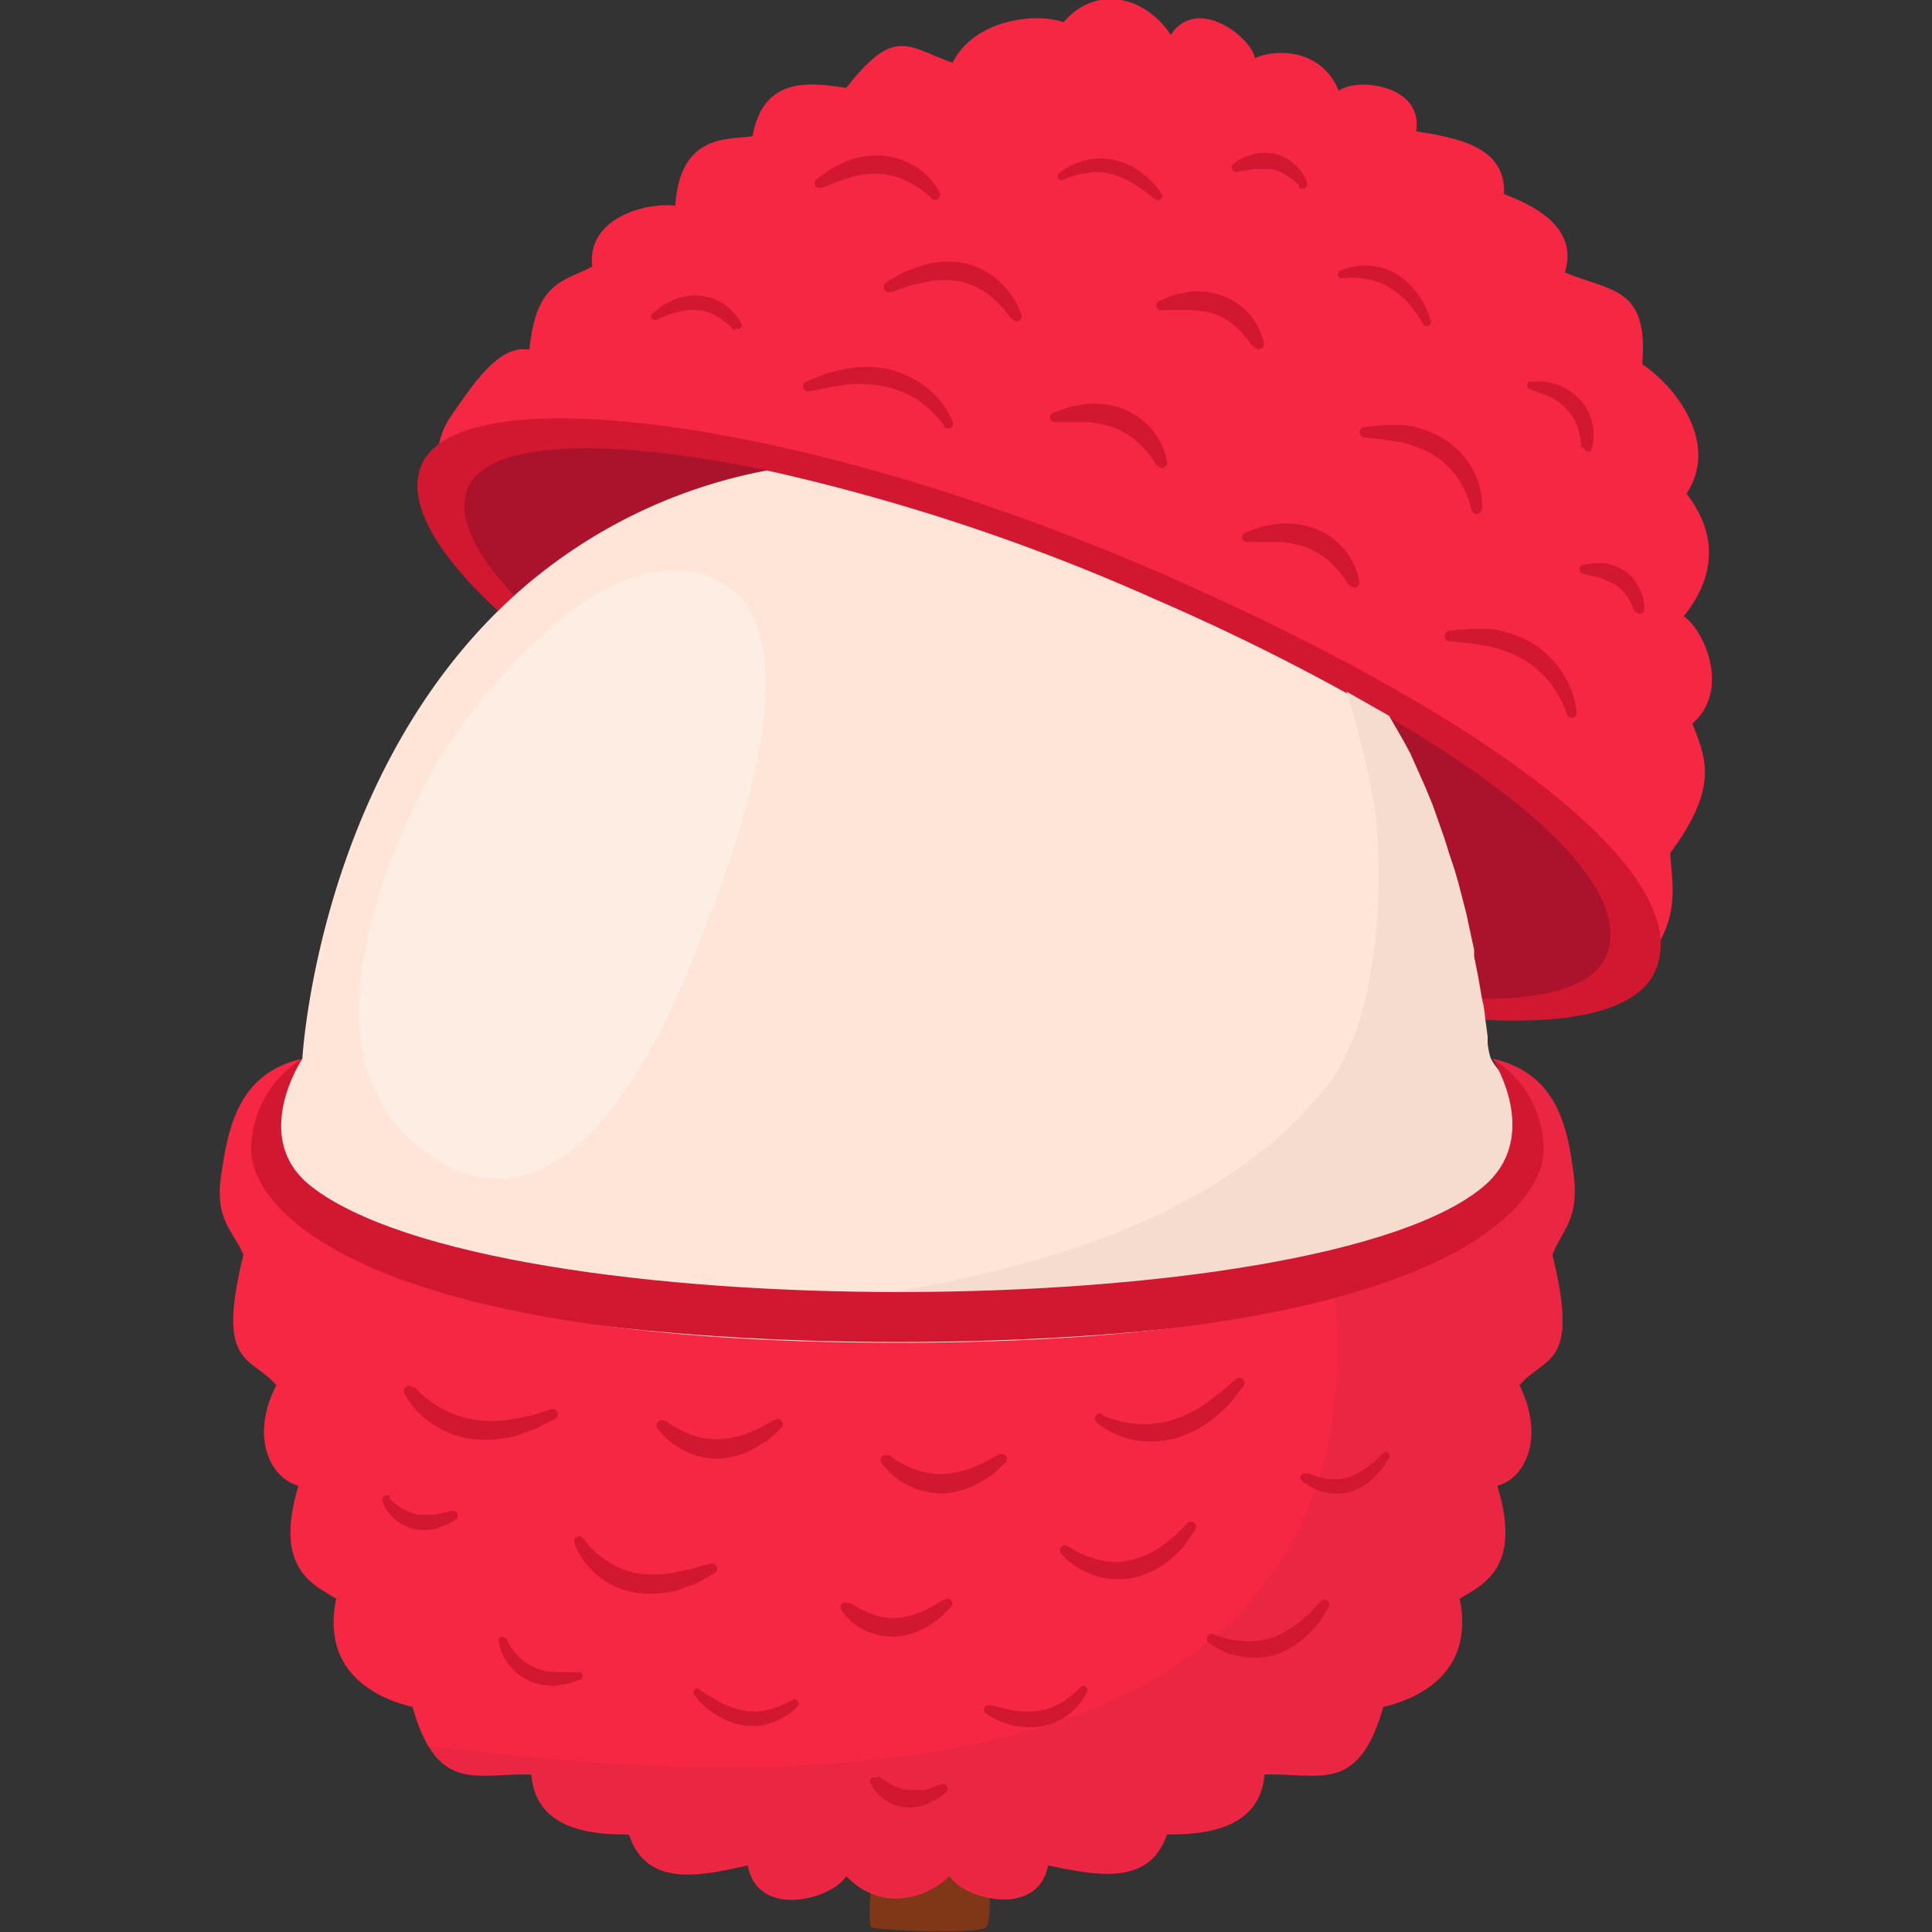 <svg xmlns="http://www.w3.org/2000/svg" viewBox="0 0 200 200"><rect x="0" y="0" width="200" height="200" fill="#333333" stroke="none"/><defs><style>.cls-1{isolation:isolate;}.cls-2{fill:#f52743;}.cls-3{fill:#d21730;}.cls-4{fill:#ab122c;}.cls-5{fill:#fee5d8;}.cls-6{fill:#f5dccf;}.cls-7{fill:#fdede3;}.cls-8{fill:#7f3718;}.cls-9{fill:#b42743;opacity:0.15;mix-blend-mode:multiply;}</style></defs><title>工作區域 1</title><g class="cls-1"><g id="圖層_1" data-name="圖層 1"><path class="cls-2" d="M46.6,43.2C44,47.1,43.2,55.9,66,61.6c9,2.2,104,39.2,105.9,35.7s1.1-6.6,1-9c5.3-7.1,3.5-10.1,2.3-13.4,4-3.5,1.2-9.7-.9-11.1,4.8-6,1.8-10.7.3-12.7,3.5-5.4-1.4-11.3-4.6-13.4.7-8.1-3.3-7.5-8-9.5,1.5-4.9-3.7-7.1-6.3-8.1.2-4.8-4.5-5.8-9.1-6.5.8-4.9-6.3-5.6-8-4.2-1.8-4.3-6.3-4.4-8.7-3.4-.4-2.2-6-6.5-8.7-2.4-2.9-4.3-8-5-11.1-1.3-2.7-1-9.2-.4-11.5,4.2-4.7-1.7-6-3.8-11,2.6-3.8-.6-8.6-1.2-9.7,5-2.4.4-7.5-.4-8,7.2-2.5-.4-9.2,1-8.6,6.3-3.1,1.6-5.8,1.6-6.5,8.6C51.6,35.6,48.9,39.9,46.6,43.2Z"/><path class="cls-3" d="M171.4,100.4c-3.9,9.6-35.7,5.7-71-8.8S39.7,57.7,43.6,48.2,83.7,43.3,121,59.7C155.9,75.1,175.4,90.8,171.4,100.4Z"/><path class="cls-4" d="M166.3,98.9c-1.3,3.1-5.9,4.5-12.8,4.5a77.8,77.8,0,0,1-11.9-1.1c-11.4-1.8-25.6-6-40.5-12.1C79.2,81.3,61.5,70.4,53.2,61.6c-4.1-4.3-5.9-8.2-4.8-11,2-5,14.3-5.4,31-1.9A210.3,210.3,0,0,1,119.5,62c7.4,3.2,14,6.5,19.8,9.7l4.4,2.5h0C160.3,83.9,168.7,92.8,166.3,98.9Z"/><path class="cls-5" d="M150.9,137c-1.8,3.4-5.5,6.3-10.5,8.8l-1.7.8-1.8.8-1.9.7-2,.7-2.1.7-3.2.9-3.4.9-4.7,1-2.4.5-2.5.4-1.2.2-6.4.9-5.2.5c-15.2,1.3-31.2.8-44.3-1.8l-2.1-.4-2-.5-1-.3-1.9-.5-2.8-.9-3.3-1.2A29.6,29.6,0,0,1,34.5,143l-.3-.3-.3-.4-.7-.8-.7-1.1-.3-.5-.5-1.1-.4-1.2-.2-.6h0c-1.5-6.2-12.7-12.9.2-27.4,0,0,1.6-29.6,22-48A53.9,53.9,0,0,1,79.4,48.7,210.3,210.3,0,0,1,119.5,62c7.4,3.2,14,6.5,19.8,9.7l4.4,2.5-.2-.3.2.3,1.4,2.6.7,1.3.8,1.8.8,1.8.7,1.7,1.2,3.4.5,1.6.6,1.8.4,1.4.8,3.1.3,1.4.3,1.4.2.9v.7l.4,2,.4,2.3.2.9.2,1.6.2,1.5v.7a8.2,8.2,0,0,0,.3,1.5C156.1,113.3,163.5,113.9,150.9,137Z"/><path class="cls-6" d="M150.9,137c-1.8,3.4-5.5,6.3-10.5,8.8l-1.7.8-1.8.8-1.9.7-2,.7-2.1.7-3.2.9-3.4.9-4.7,1-2.4.5-2.5.4-1.2.2-6.4.9-5.2.5c-15.2,1.3-31.2.8-44.3-1.8l-2.1-.4-2-.5-1-.3-1.9-.5-2.8-.9-3.3-1.2A29.6,29.6,0,0,1,34.5,143l-.3-.3-.3-.4-.7-.8-.7-1.1-.3-.5-.5-1.1-.4-1.2-.2-.6c76.8,2,97-13.2,106.2-24.5,2.1-2.6,3.5-6.3,4.3-10.3a60.1,60.1,0,0,0,.7-18.7,101.2,101.2,0,0,0-2.9-11.9l4.4,2.5,1.5,2.6.7,1.3.8,1.8.8,1.8.7,1.7,1.2,3.4.5,1.6.6,1.8.4,1.4.8,3.1.3,1.4.3,1.4.2.9v.7l.4,2,.4,2.3.2.9.2,1.6.2,1.5v.7a8.2,8.2,0,0,0,.3,1.5C156.1,113.3,163.5,113.9,150.9,137Z"/><path class="cls-7" d="M45.2,78.9S59.5,55.6,72.8,59.5,75.1,90.5,73,96s-11.9,32.5-26.8,24.6S37.6,92.8,45.2,78.9Z"/><path class="cls-3" d="M154.5,109.6s5.2,8-.9,13.2c-17,14.4-102.5,14.8-121.4,0-6.4-5-.9-13.2-.9-13.2-12.6,6.3-3.4,17.9-1.1,19.2,21.6,13.5,104,13.5,125.6,0C157.9,127.6,167.1,116,154.5,109.6Z"/><path class="cls-8" d="M90.2,194.7s-.4,4.5,0,4.8,11.1.8,11.9,0,0-7.8,0-7.8L90,190.5Z"/><path class="cls-2" d="M162.9,121.6c-.6-4.7-1.6-10.5-8.4-12a11.1,11.1,0,0,1,5.3,9.4c0,6.4-12,20-66.9,20s-66.9-13.6-66.9-20a11.1,11.1,0,0,1,5.3-9.4c-6.7,1.5-7.7,7.3-8.4,12s1.2,5.7,2.3,8.3c-2.9,11.7.8,10.4,3.4,13.5-2.8,5.5-.5,9.7,2.3,10.4-2.6,8.6,1.5,10.2,3.9,11.7-1.5,7.3,3.7,10.2,7.9,11.2,2.6,9.1,6.6,6.8,12.3,7,.5,6,6.8,6.2,10.1,6.2,1.8,5.4,7.1,4.4,12.3,3.2,1.1,5.7,8.9,3.4,10.2,1.1,3.7,3.9,8.5,2.2,10.7,0,1.3,2.3,9.1,4.5,10.2-1.1,5.2,1.1,10.5,2.1,12.3-3.2,3.2,0,9.6-.2,10.1-6.2,5.7-.2,9.7,2.1,12.3-7,4.2-1,9.4-3.9,7.9-11.2,2.4-1.5,6.5-3.1,3.9-11.7,2.8-.7,5-4.9,2.3-10.4,2.6-3.1,6.3-1.8,3.4-13.5C161.7,127.3,163.5,126.3,162.9,121.6Z"/><path class="cls-9" d="M162.9,121.6c-.6-4.7-1.6-10.5-8.4-12a11.1,11.1,0,0,1,5.3,9.4c0,4-4.7,10.8-21.6,15.4,2.3,24.7-9.5,57.4-93.9,46.3,2.6,4.3,6.1,2.8,10.7,2.9.5,6,6.8,6.2,10.1,6.2,1.8,5.4,7.1,4.4,12.3,3.2,1.1,5.7,8.9,3.4,10.2,1.1,3.7,3.9,8.5,2.2,10.7,0,1.3,2.3,9.1,4.5,10.2-1.1,5.2,1.1,10.5,2.1,12.3-3.2,3.2,0,9.6-.2,10.1-6.2,5.7-.2,9.7,2.1,12.3-7,4.2-1,9.4-3.9,7.9-11.2,2.4-1.5,6.5-3.1,3.9-11.7,2.8-.7,5-4.9,2.3-10.4,2.6-3.1,6.3-1.8,3.4-13.5C161.7,127.3,163.5,126.3,162.9,121.6Z"/><path class="cls-3" d="M68.8,147a10.2,10.2,0,0,0,2.7,1.5,7.9,7.9,0,0,0,2.9.5,9.7,9.7,0,0,0,2.9-.6l1.4-.6,1.4-.8h.1a.5.5,0,0,1,.6.9l-1.3,1.2-1.5.9a8.9,8.9,0,0,1-3.5,1,7.6,7.6,0,0,1-3.6-.8,7.3,7.3,0,0,1-2.8-2.3.5.5,0,0,1,.8-.7Z"/><path class="cls-3" d="M125.9,169.3a10.2,10.2,0,0,0,3,.6,7.9,7.9,0,0,0,2.9-.4,9.7,9.7,0,0,0,2.6-1.5l1.2-1,1.1-1.2h0a.5.5,0,0,1,.8.6l-.9,1.5a13.3,13.3,0,0,1-1.2,1.3,8.9,8.9,0,0,1-3.1,2,7.6,7.6,0,0,1-3.7.3,7.3,7.3,0,0,1-3.4-1.4.5.5,0,0,1,.5-.9Z"/><path class="cls-3" d="M92,150.6a10.2,10.2,0,0,0,2.7,1.5,7.9,7.9,0,0,0,2.9.5,9.7,9.7,0,0,0,2.9-.6l1.4-.6,1.4-.8h.1a.5.5,0,0,1,.6.9l-1.3,1.2-1.5.9a8.9,8.9,0,0,1-3.5,1,7.6,7.6,0,0,1-3.6-.8,7.3,7.3,0,0,1-2.8-2.3.5.5,0,0,1,.8-.7Z"/><path class="cls-3" d="M110.6,160.1a11.1,11.1,0,0,0,3.2,1.4,7.4,7.4,0,0,0,3.3,0,9.4,9.4,0,0,0,3.1-1.4l1.4-1.1,1.3-1.3h0a.5.5,0,0,1,.8.7l-1.1,1.6a16.5,16.5,0,0,1-1.4,1.4,9.2,9.2,0,0,1-3.7,1.9,7.8,7.8,0,0,1-4.2-.2,8.3,8.3,0,0,1-3.4-2.2.5.5,0,0,1,.7-.8Z"/><path class="cls-3" d="M88,165.9a9.3,9.3,0,0,0,2.3,1.2,6.7,6.7,0,0,0,2.5.4,8.5,8.5,0,0,0,2.5-.6l1.2-.6,1.2-.7h.1a.5.5,0,0,1,.6.8l-1.1,1.1-1.3.9a7.7,7.7,0,0,1-3.1,1,6.6,6.6,0,0,1-3.3-.6,6.3,6.3,0,0,1-2.5-2.1.5.5,0,0,1,.7-.7Z"/><path class="cls-3" d="M60.4,159.3a9.3,9.3,0,0,0,2.6,2.4,8.3,8.3,0,0,0,3.2,1.2,12.2,12.2,0,0,0,3.6-.1l1.8-.4,1.8-.5h.1a.5.5,0,0,1,.4,1l-1.8,1-1.9.7a11,11,0,0,1-4.2.3,8.4,8.4,0,0,1-4-1.7,7.6,7.6,0,0,1-2.5-3.4.5.5,0,0,1,.9-.5Z"/><path class="cls-3" d="M40.3,155.1a7.5,7.5,0,0,0,1.4,1.1,4.8,4.8,0,0,0,1.6.6h1.7l1.9-.4h0a.5.5,0,0,1,.4.8l-.9.6-1.1.4a5.1,5.1,0,0,1-2.3.1,4.5,4.5,0,0,1-2.1-1,4.4,4.4,0,0,1-1.3-1.9.5.5,0,0,1,.3-.6h.5Z"/><path class="cls-3" d="M90.9,183.8a7.5,7.5,0,0,0,1.5,1,4.8,4.8,0,0,0,1.6.5h1.7l1.8-.6h0a.5.5,0,0,1,.5.8l-.9.7-1,.5a5.1,5.1,0,0,1-2.3.4,4.5,4.5,0,0,1-2.2-.8,4.4,4.4,0,0,1-1.5-1.7.5.5,0,0,1,.2-.6h.6Z"/><path class="cls-3" d="M135.4,152.5a7.7,7.7,0,0,0,2.1.6,4.8,4.8,0,0,0,2.1-.2,5.9,5.9,0,0,0,1.9-1l.9-.7.8-.8h0a.4.4,0,0,1,.6.5l-.7,1.1-.9,1a6.2,6.2,0,0,1-2.3,1.4,5.5,5.5,0,0,1-5.1-1.1.4.4,0,0,1,.4-.7Z"/><path class="cls-3" d="M52.4,169.6a7.7,7.7,0,0,0,1.2,1.8,4.8,4.8,0,0,0,1.7,1.2,5.9,5.9,0,0,0,2.1.5h2.4a.4.4,0,0,1,.2.8l-1.2.4-1.3.2a6.2,6.2,0,0,1-2.7-.5,5.5,5.5,0,0,1-3.2-4.2.4.4,0,0,1,.7-.2Z"/><path class="cls-3" d="M114.1,146.5a11.3,11.3,0,0,0,3.6.9,10.4,10.4,0,0,0,3.7-.4,13.4,13.4,0,0,0,3.4-1.7l1.6-1.2,1.5-1.3h0a.5.5,0,0,1,.8.7l-1.3,1.7a19,19,0,0,1-1.6,1.5,12,12,0,0,1-3.8,2.1,9.9,9.9,0,0,1-4.4.3,8.8,8.8,0,0,1-4-1.8.5.5,0,0,1,.5-.9Z"/><path class="cls-3" d="M72.5,175l2.2,1.3a9.2,9.2,0,0,0,2.4.8,6.1,6.1,0,0,0,2.4-.1A9.5,9.5,0,0,0,82,176h0a.4.4,0,0,1,.5.7,6.7,6.7,0,0,1-2.5,1.6,6.1,6.1,0,0,1-3.1.3,7.6,7.6,0,0,1-2.8-1.1,8.1,8.1,0,0,1-2.2-2,.4.4,0,0,1,.6-.6Z"/><path class="cls-3" d="M102.5,176.5l2.5.6a9.2,9.2,0,0,0,2.5,0,6.1,6.1,0,0,0,2.3-.8,9.5,9.5,0,0,0,2-1.6h0a.4.4,0,0,1,.7.5,6.7,6.7,0,0,1-1.9,2.3,6.1,6.1,0,0,1-2.8,1.2,7.6,7.6,0,0,1-3-.1,8.1,8.1,0,0,1-2.7-1.2.4.4,0,0,1,.4-.8Z"/><path class="cls-3" d="M42.9,143.6a11.3,11.3,0,0,0,3,2.3,10.4,10.4,0,0,0,3.5,1.1,13.4,13.4,0,0,0,3.8-.1l1.9-.4,1.9-.6H57a.5.5,0,0,1,.4,1l-1.9,1-2,.7a12,12,0,0,1-4.4.4,9.9,9.9,0,0,1-4.2-1.5,8.8,8.8,0,0,1-3-3.2.5.5,0,0,1,.9-.6Z"/><path class="cls-3" d="M139.7,60.7a10.2,10.2,0,0,0-1.9-2.4,7.9,7.9,0,0,0-2.5-1.6,9.7,9.7,0,0,0-2.9-.6h-3.2a.5.5,0,0,1-.2-1l1.7-.6,1.8-.3a8.9,8.9,0,0,1,3.6.5,7.6,7.6,0,0,1,3,2.1,7.3,7.3,0,0,1,1.6,3.3.5.5,0,0,1-1,.4Z"/><path class="cls-3" d="M96.5,20.6A10.2,10.2,0,0,0,94,18.8a7.9,7.9,0,0,0-2.8-.8,9.7,9.7,0,0,0-3,.3l-1.5.5-1.5.6h-.1a.5.5,0,0,1-.5-.9l1.4-1,1.6-.8a8.9,8.9,0,0,1,3.6-.6,7.6,7.6,0,0,1,3.5,1.1,7.3,7.3,0,0,1,2.5,2.6.5.5,0,0,1-.8.7Z"/><path class="cls-3" d="M119.8,48.3a10.2,10.2,0,0,0-1.9-2.4,7.9,7.9,0,0,0-2.5-1.6,9.7,9.7,0,0,0-2.9-.6h-3.2a.5.5,0,0,1-.2-1l1.7-.6,1.8-.3a8.9,8.9,0,0,1,3.6.5,7.6,7.6,0,0,1,3,2.1,7.3,7.3,0,0,1,1.6,3.3.5.5,0,0,1-1,.4Z"/><path class="cls-3" d="M104.6,32.9a11.1,11.1,0,0,0-2.4-2.5,7.4,7.4,0,0,0-3-1.3,9.4,9.4,0,0,0-3.4.1l-1.7.4-1.7.6h-.1a.5.5,0,0,1-.5-1l1.7-1,1.9-.7a9.2,9.2,0,0,1,4.2-.3,7.8,7.8,0,0,1,3.8,1.9,8.3,8.3,0,0,1,2.3,3.4.5.5,0,0,1-.9.5Z"/><path class="cls-3" d="M129.6,35.8a9.3,9.3,0,0,0-1.7-2,6.7,6.7,0,0,0-2.2-1.3,8.5,8.5,0,0,0-2.6-.4h-2.8a.5.5,0,0,1-.2-1l1.5-.6,1.6-.3a7.7,7.7,0,0,1,3.3.4,6.6,6.6,0,0,1,2.8,1.9,6.3,6.3,0,0,1,1.5,2.9.5.5,0,0,1-1,.4Z"/><path class="cls-3" d="M152.3,52.7a9.3,9.3,0,0,0-1.4-3.2,8.3,8.3,0,0,0-2.5-2.4,12.2,12.2,0,0,0-3.3-1.3l-1.8-.3-1.9-.2h-.1a.5.5,0,0,1,0-1.1l2-.2h2.1a11,11,0,0,1,4,1.4,8.4,8.4,0,0,1,3,3.1,7.6,7.6,0,0,1,1,4.1.5.5,0,0,1-1.1.1Z"/><path class="cls-3" d="M169.2,63.3a7.5,7.5,0,0,0-.8-1.6,4.8,4.8,0,0,0-1.2-1.2l-1.6-.7-1.8-.4h0a.5.5,0,0,1,0-.9l1.1-.2h1.1a5.1,5.1,0,0,1,2.2.8,4.5,4.5,0,0,1,1.5,1.8,4.4,4.4,0,0,1,.5,2.3.5.5,0,0,1-.9.1Z"/><path class="cls-3" d="M134.5,19.2a7.5,7.5,0,0,0-1.4-1.1,4.8,4.8,0,0,0-1.5-.6h-1.7l-1.9.3h0a.5.5,0,0,1-.4-.8l.9-.6,1.1-.4a5.1,5.1,0,0,1,2.3-.1,4.5,4.5,0,0,1,2.1,1.1,4.4,4.4,0,0,1,1.3,1.9.5.5,0,0,1-.3.6h-.5Z"/><path class="cls-3" d="M76,34.2a7.7,7.7,0,0,0-1.7-1.4,4.8,4.8,0,0,0-2-.7,5.9,5.9,0,0,0-2.1.2l-1.1.3-1.1.5h0a.4.4,0,0,1-.4-.7l1-.8,1.2-.6a6.2,6.2,0,0,1,2.7-.4,5.5,5.5,0,0,1,4.3,3,.4.4,0,0,1-.6.4Z"/><path class="cls-3" d="M163.7,46.4a7.7,7.7,0,0,0-.4-2.2,4.8,4.8,0,0,0-1.1-1.8,5.9,5.9,0,0,0-1.7-1.3l-1-.4-1.1-.4h0a.4.4,0,0,1,.2-.8h1.3l1.3.3a6.2,6.2,0,0,1,2.3,1.5,5.5,5.5,0,0,1,1.3,5.1.4.4,0,0,1-.8-.1Z"/><path class="cls-3" d="M97.7,44a11.3,11.3,0,0,0-2.7-2.6A10.4,10.4,0,0,0,91.5,40a13.4,13.4,0,0,0-3.8-.2l-1.9.3-1.9.4h-.1a.5.5,0,0,1-.3-1l1.9-.8,2.1-.5a12,12,0,0,1,4.4,0,9.9,9.9,0,0,1,4,1.9,8.8,8.8,0,0,1,2.7,3.5.5.5,0,0,1-.9.5Z"/><path class="cls-3" d="M147.3,33.5a15.1,15.1,0,0,0-1.5-2.1,9.2,9.2,0,0,0-1.9-1.6,6.1,6.1,0,0,0-2.3-.9,9.5,9.5,0,0,0-2.6-.1H139a.4.4,0,0,1-.2-.8,6.7,6.7,0,0,1,2.9-.5,6.1,6.1,0,0,1,2.9.9,7.6,7.6,0,0,1,2.2,2.1,8.1,8.1,0,0,1,1.3,2.7.4.4,0,0,1-.8.3Z"/><path class="cls-3" d="M119.4,20.5a15.1,15.1,0,0,0-2.1-1.5,9.2,9.2,0,0,0-2.3-1,6.1,6.1,0,0,0-2.4-.1,9.5,9.5,0,0,0-2.5.7h0a.4.4,0,0,1-.4-.7,6.7,6.7,0,0,1,2.7-1.3,6.1,6.1,0,0,1,3.1,0,7.6,7.6,0,0,1,2.7,1.3,8.1,8.1,0,0,1,2,2.1.4.4,0,0,1-.6.6Z"/><path class="cls-3" d="M162.2,73.9a11.3,11.3,0,0,0-1.8-3.3,10.4,10.4,0,0,0-2.8-2.4,13.4,13.4,0,0,0-3.5-1.3l-1.9-.3-2-.2h-.1a.5.5,0,0,1,0-1.1l2.1-.2h2.1a12,12,0,0,1,4.2,1.4,9.9,9.9,0,0,1,3.2,3.1,8.8,8.8,0,0,1,1.5,4.1.5.5,0,0,1-1,.2Z"/></g></g></svg>